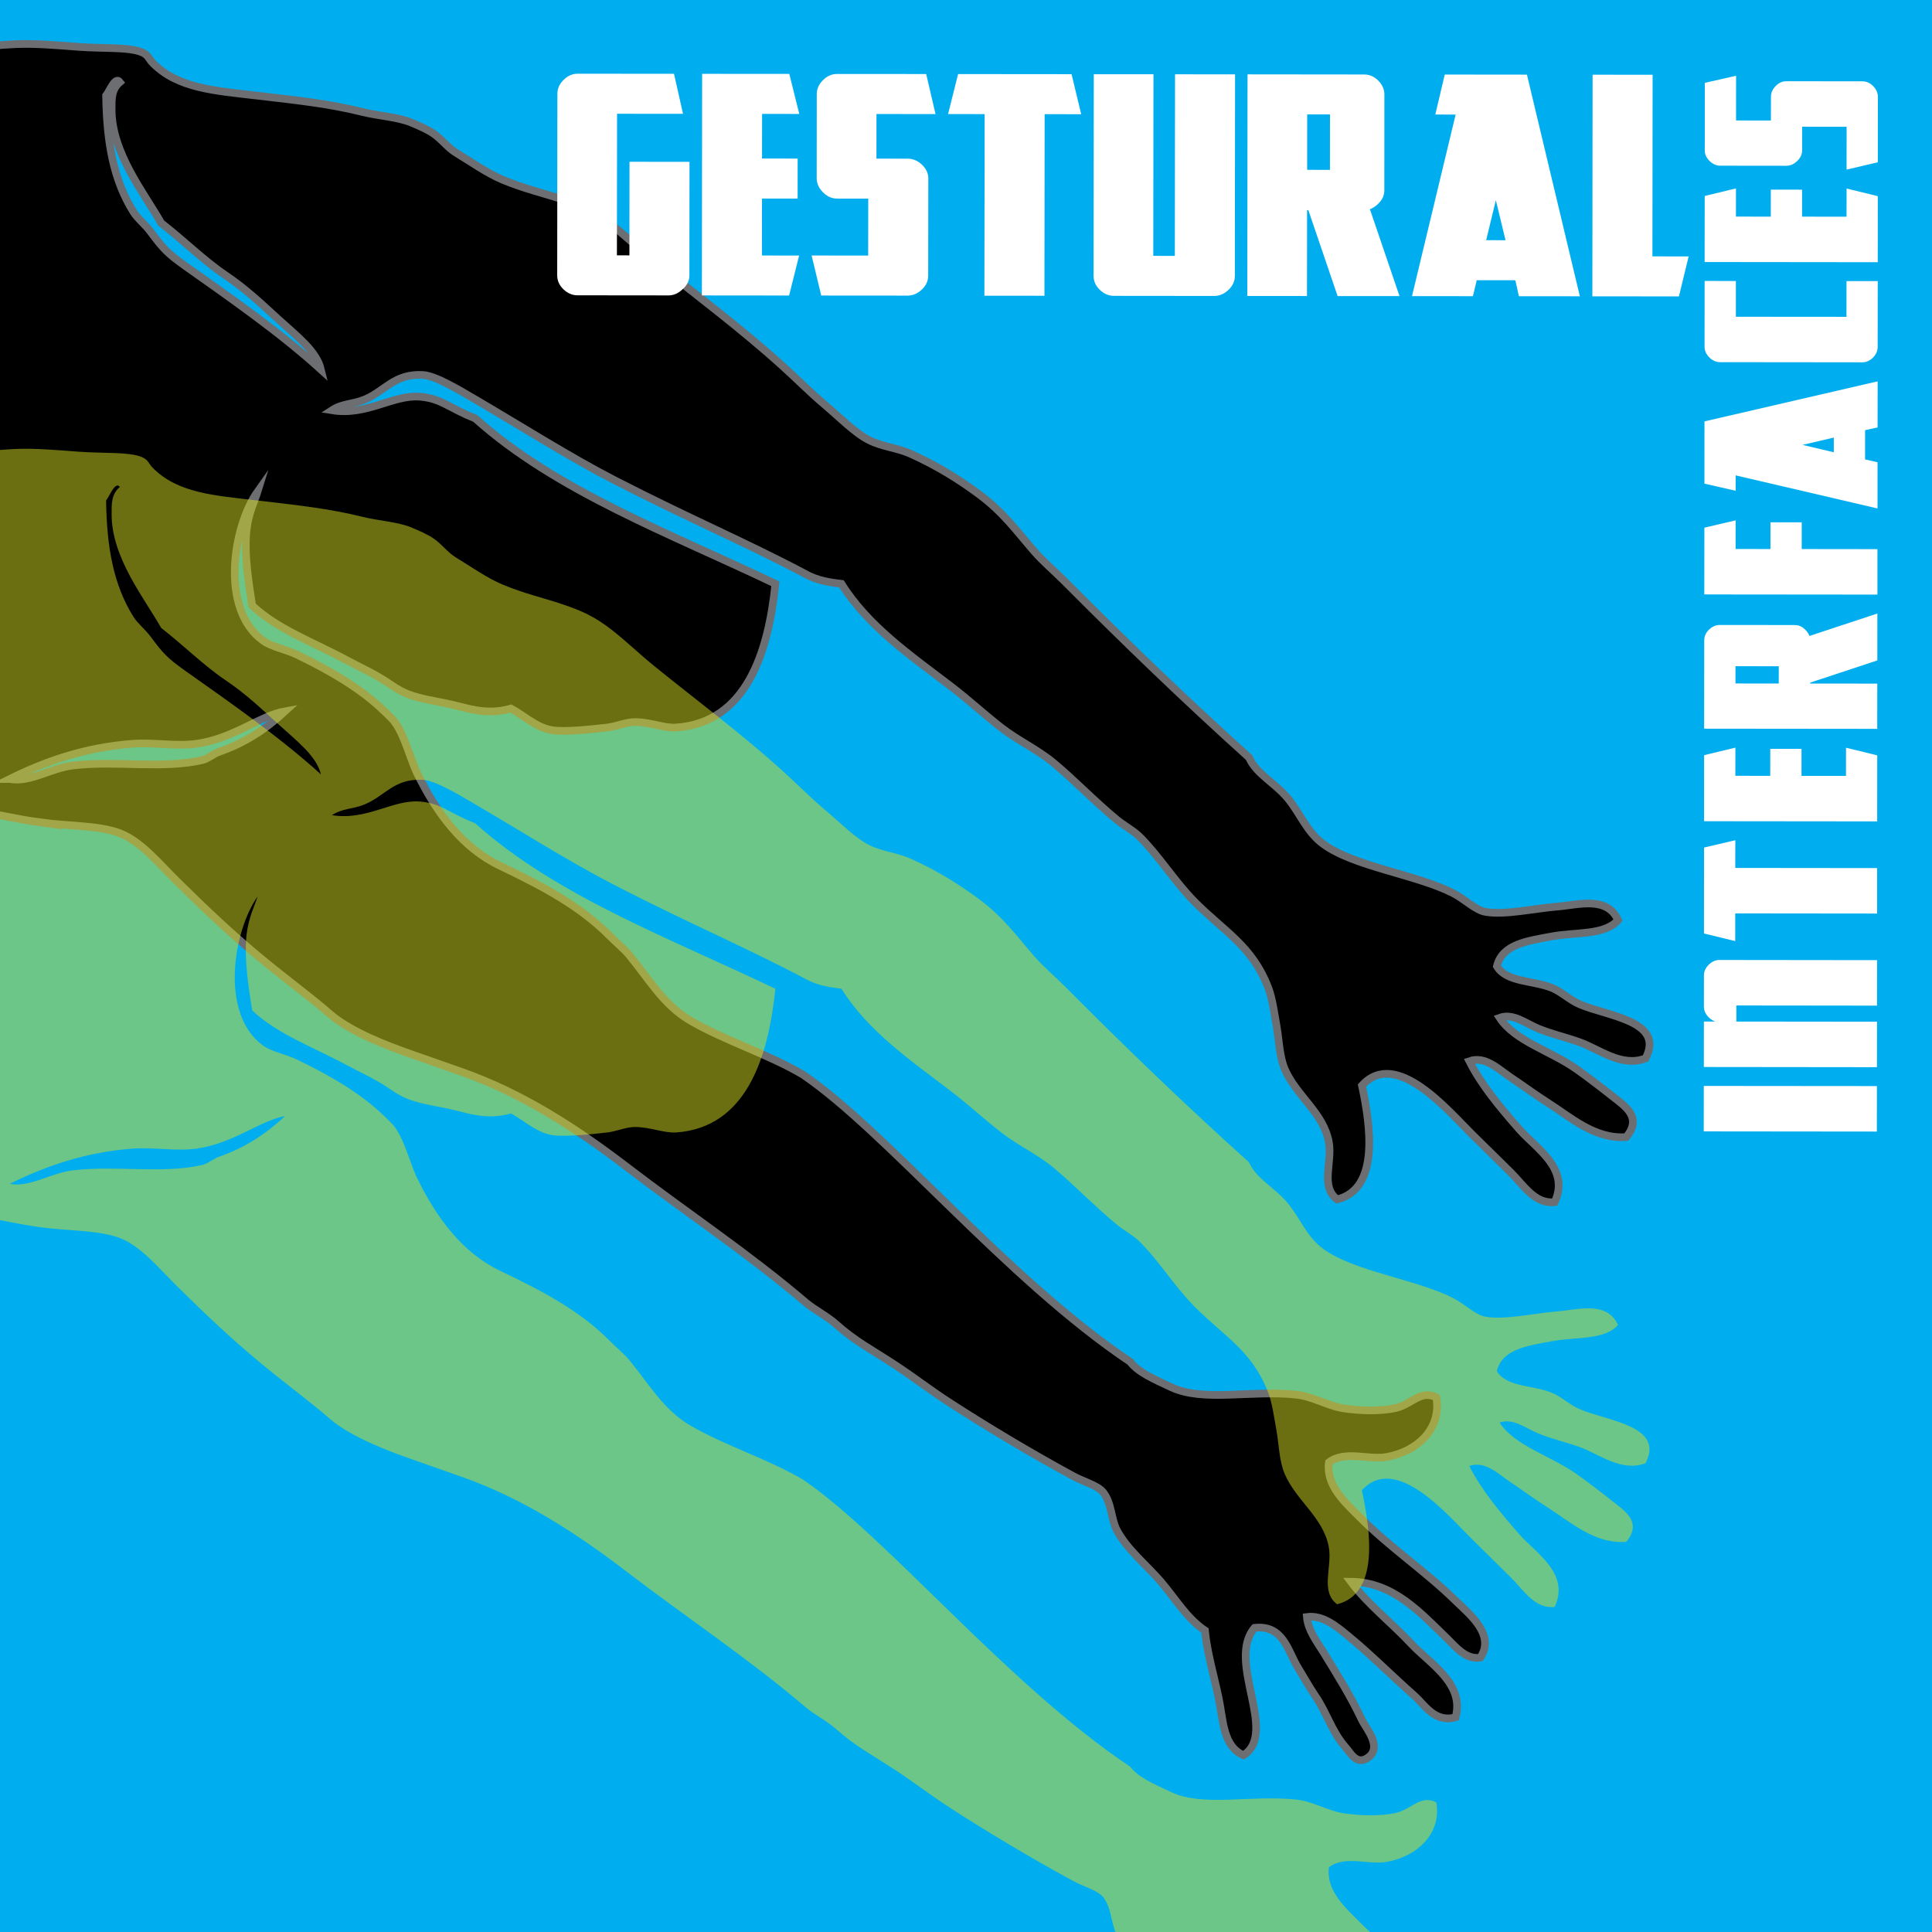 <svg xmlns="http://www.w3.org/2000/svg" xmlns:xlink="http://www.w3.org/1999/xlink" width="200" height="200" viewBox="-205.5 296.5 200 200" enable-background="new -205.5 296.5 200 200"><rect x="-205.5" y="296.5" fill="#00AEEF" width="200" height="200"/><defs><rect id="a" x="-205.5" y="296.5" width="200" height="200"/></defs><clipPath id="b"><use xlink:href="#a" overflow="visible"/></clipPath><path clip-path="url(#b)" stroke="#6D6E71" stroke-width=".794" stroke-miterlimit="10" d="M-201.36 381.63c2.836.395 6.131.298 8.271 1.126 2.21.855 4.01 3.11 5.987 5.051 2.906 2.862 5.412 5.252 8.552 7.86 1.91 1.589 3.884 3.067 5.991 4.774 1.022.834 1.369 1.227 2.289 1.842 2.512 1.667 5.812 2.824 8.544 3.771 1.301.457 2.625.93 3.993 1.403 6.338 2.221 11.959 5.892 17.101 9.828 6.253 4.79 12.556 8.95 18.528 14.037.918.778 2.22 1.423 3.14 2.247 2.012 1.798 3.568 2.562 6.208 4.29 1.836 1.207 3.535 2.536 5.644 3.897 3.728 2.416 8.285 5.148 12.667 7.528 1.191.649 2.538.964 3.133 1.682.892 1.087.825 2.808 1.426 3.934 1.071 2.021 3.103 3.632 4.56 5.336 1.542 1.806 2.697 3.81 4.562 5.052.207 2.211.943 4.728 1.423 7.017.484 2.321.433 4.968 2.57 5.896 3.646-2.35-1.814-9.721 1.139-13.188 2.979-.33 3.438 2.383 4.45 4.042.502.818 1.278 2.191 1.82 2.979 1.17 1.68 1.704 3.692 3.139 5.331.588.676 1.155 1.854 2.281 1.121 1.635-1.084-.147-3.042-.566-3.931-1.216-2.542-2.448-4.505-3.992-7.02-.711-1.146-1.595-2.287-1.713-3.646 1.685-.226 3.115 1.015 4.274 1.965 2.318 1.896 4.389 4.006 6.845 6.179 1.107.978 2.122 2.839 4.274 2.241.969-3.476-2.703-5.585-4.562-7.583-2.095-2.243-4.547-4.123-6.274-6.452 4.399.032 7.215 3.231 9.979 5.896.872.842 1.896 2.191 3.42 1.967 1.601-2.389-1.183-4.545-2.563-5.896-3.161-3.098-6.75-5.46-9.977-8.701-1.488-1.496-3.437-3.219-3.138-5.617 1.641-1.271 4.106-.22 5.986-.564 3.267-.584 5.707-3.026 5.132-6.171-1.661-.814-2.522.746-4.276 1.124-1.567.337-3.716.271-5.417 0-1.582-.254-3.083-1.225-4.847-1.407-4.729-.482-9.593.783-12.892-.763-1.788-.838-3.401-1.522-4.256-2.633-12.833-8.605-25.14-23.779-33.878-29.729-3.619-2.143-8.148-3.534-11.688-5.612-2.742-1.608-4.247-4.278-6.271-6.735-.579-.705-1.295-1.256-1.995-1.969-3.089-3.114-6.809-5.106-11.406-7.304-3.879-1.849-6.558-5.465-8.552-9.537-.854-1.752-1.483-4.721-2.849-5.899l-.26-.268-.313-.294c-2.419-2.356-5.655-4.231-9.123-5.896-1.012-.481-2.547-.771-3.42-1.405-4.553-3.286-3.06-11.942-.571-15.438-.274.883-.938 2.162-1.141 3.932-.296 2.599.252 5.718.574 7.859 2.576 2.45 6.398 3.836 9.69 5.614 1.621.877 2.994 1.442 4.563 2.524 1.724 1.191 2.687 1.392 5.701 1.969 2.072.393 4.106 1.35 6.842.563 1.292.694 2.673 2.008 4.275 2.244 1.369.201 3.875-.076 5.702-.281.946-.104 1.913-.563 2.849-.563 1.607 0 2.999.653 4.279.563 7.271-.507 9.54-7.795 10.265-14.875-10.87-5.209-22.618-9.547-31.076-17.127-2.74-1.074-3.471-2.054-5.704-2.242-2.793-.238-5.531 2-9.124 1.402 1.126-.729 2.177-.6 3.424-1.125 2.072-.873 3.043-2.693 5.986-2.527 1.298.078 3.582 1.455 5.417 2.527 4.814 2.813 9.749 5.963 14.535 8.426 7.684 3.942 13.321 6.306 19.571 9.604 1.362.787 2.796.934 3.808 1.063 2.768 4.412 7.165 7.428 11.404 10.666 1.737 1.328 3.367 2.836 5.133 4.213 1.716 1.336 3.731 2.252 5.417 3.65 2.133 1.77 4.179 3.93 6.554 5.893.671.557 1.69 1.111 2.282 1.686 1.996 1.938 3.667 4.669 5.7 6.734 3.099 3.15 6.01 4.582 7.7 8.987.413 1.075.6 2.52.854 3.933.244 1.334.281 3.174.855 4.49 1.209 2.783 4.021 4.516 4.562 7.574.368 2.074-.918 4.57.854 5.899 4.401-1.089 3.465-7.595 2.571-11.792 3.515-3.896 8.946 2.645 11.397 5.059 1.393 1.371 2.713 2.659 3.994 3.93 1.36 1.351 2.501 3.307 4.561 3.086 1.626-3.493-1.98-5.594-3.705-7.582-1.979-2.277-3.859-4.5-5.131-7.012 1.661-.578 3.037.859 4.275 1.681 1.203.8 2.48 1.753 3.706 2.53 2.508 1.588 4.98 3.886 8.265 3.646 1.713-2.073-.188-3.229-1.42-4.213-1.148-.908-2.611-2.031-3.711-2.806-2.745-1.936-6.377-2.896-7.979-5.331 1.389-.503 2.669.575 3.995 1.121 1.34.552 2.809.885 4.271 1.403 2.102.752 4.325 2.627 6.841 1.682 2.041-3.904-4.015-4.373-6.841-5.612-1.074-.474-1.905-1.306-2.849-1.685-2.053-.822-4.686-.557-5.703-2.246.57-2.304 3.167-2.609 5.703-3.089 2.449-.456 5.47-.089 6.841-1.686-1.142-2.527-4.138-1.571-6.273-1.4-2.363.188-5.396.896-7.415.556-1.085-.17-2.154-1.319-3.422-1.961-3.822-1.932-10.189-2.721-13.393-5.055-1.724-1.248-2.403-3.209-3.708-4.771-1.374-1.639-3.215-2.463-3.998-4.208-6.742-6.076-12.747-11.872-19.097-18.248-1.024-1.034-2.188-1.994-3.136-3.092-1.845-2.124-3.182-4.025-5.701-5.894-2.092-1.552-4.354-2.967-7.127-4.212-1.34-.601-2.908-.71-4.276-1.405-1.464-.735-3.063-2.384-4.563-3.647-1.53-1.289-2.909-2.695-4.277-3.929-4.503-4.082-8.843-7.254-13.396-10.949-1.472-1.194-2.832-2.506-4.277-3.651-1.868-1.478-3.275-2.091-5.416-2.805-1.77-.585-3.849-1.069-5.987-1.966-1.624-.677-3.282-1.86-4.845-2.807-.823-.496-1.417-1.341-2.262-1.932-.709-.496-1.526-.832-2.3-1.16-1.409-.604-3.44-.701-5.135-1.124-3.423-.853-6.627-1.19-10.832-1.682-4.47-.522-8.249-.759-10.833-3.366-.479-.487-.455-.833-1.139-1.125-1.326-.57-4.006-.375-6.562-.564-2.161-.162-4.452-.371-6.557-.278-3.336.141-6.846.813-10.264.56-3.601-.267-6.823-1.366-9.405-1.402-3.291-.047-6.674 1.218-8.553-.846-1.495.028-1.963 1.065-3.423 1.124-.281-.03-.533-.114-.771-.218v70.859c9.42 2.709 19.483 4.785 26.429 9.927 1.28.317 1.268-1.47 2.28-.558 1.79.266 3.855.777 6.273 1.112zm29.082-46.878c-4.241-3.852-9.459-7.477-13.971-10.666-1.953-1.387-2.35-1.838-3.706-3.654-.482-.643-1.316-1.332-1.713-1.964-2.063-3.28-2.782-7.162-2.849-12.073.351-.42.947-2.035 1.425-1.396-.906.769-.852 1.797-.852 2.8-.027 4.514 3.404 8.73 5.129 11.793 2.177 1.678 4.397 3.867 6.558 5.334 2.19 1.484 3.548 2.785 5.417 4.49 2.084 1.906 4.094 3.402 4.562 5.336zm-32.215 42.389c3.422-1.693 7.618-3.281 12.825-3.652 2.133-.147 4.458.304 6.563 0 3.752-.531 6.541-2.905 9.121-3.364-2.035 1.881-4.154 3.273-6.842 4.207-.607.216-1.142.709-1.709.846-4.097.962-8.931.033-13.401.56-2.329.277-4.471 1.802-6.557 1.403z"/><defs><rect id="c" x="-205.5" y="296.5" width="200" height="200"/></defs><clipPath id="d"><use xlink:href="#c" overflow="visible"/></clipPath><path opacity=".5" clip-path="url(#d)" fill="#D7DF23" enable-background="new" d="M-201.36 423.541c2.836.391 6.131.294 8.271 1.122 2.21.857 4.01 3.112 5.987 5.055 2.906 2.865 5.412 5.251 8.552 7.86 1.91 1.591 3.884 3.07 5.991 4.78 1.022.826 1.369 1.225 2.289 1.835 2.512 1.664 5.812 2.822 8.544 3.771 1.301.459 2.625.928 3.993 1.408 6.338 2.216 11.959 5.885 17.101 9.824 6.253 4.791 12.556 8.949 18.528 14.036.918.778 2.22 1.425 3.14 2.247 2.012 1.803 3.568 2.562 6.208 4.297 1.836 1.2 3.535 2.529 5.644 3.895 3.728 2.417 8.285 5.146 12.667 7.528 1.191.648 2.538.96 3.133 1.686.892 1.085.825 2.799 1.426 3.929 1.071 2.019 3.103 3.63 4.56 5.339 1.542 1.8 2.697 3.804 4.562 5.05.207 2.207.943 4.725 1.423 7.017.484 2.322.433 4.966 2.57 5.896 3.646-2.354-1.814-9.723 1.139-13.191 2.979-.331 3.438 2.383 4.45 4.043.502.817 1.278 2.19 1.82 2.979 1.17 1.679 1.704 3.692 3.139 5.332.588.673 1.155 1.853 2.281 1.123 1.635-1.09-.147-3.041-.566-3.931-1.216-2.542-2.448-4.507-3.992-7.021-.711-1.147-1.595-2.287-1.713-3.647 1.685-.224 3.115 1.017 4.274 1.966 2.318 1.896 4.389 4.006 6.845 6.178 1.107.978 2.122 2.842 4.274 2.24.969-3.474-2.703-5.584-4.562-7.575-2.095-2.244-4.547-4.129-6.274-6.456 4.399.034 7.215 3.229 9.979 5.895.872.843 1.896 2.189 3.42 1.968 1.601-2.393-1.183-4.545-2.563-5.899-3.161-3.097-6.75-5.456-9.977-8.704-1.488-1.493-3.437-3.214-3.138-5.612 1.641-1.273 4.106-.223 5.986-.563 3.267-.587 5.707-3.023 5.132-6.171-1.661-.815-2.522.742-4.276 1.12-1.567.339-3.716.272-5.417 0-1.582-.254-3.083-1.227-4.847-1.404-4.729-.485-9.593.785-12.892-.763-1.788-.837-3.401-1.522-4.256-2.633-12.833-8.606-25.14-23.781-33.878-29.729-3.619-2.145-8.148-3.532-11.688-5.616-2.742-1.608-4.247-4.275-6.271-6.737-.579-.698-1.295-1.252-1.995-1.964-3.089-3.12-6.809-5.104-11.406-7.298-3.879-1.853-6.558-5.468-8.552-9.544-.854-1.753-1.483-4.721-2.849-5.896l-.26-.27-.313-.294c-2.419-2.362-5.655-4.231-9.123-5.897-1.012-.482-2.547-.772-3.42-1.406-4.553-3.285-3.06-11.943-.571-15.439-.274.887-.938 2.165-1.141 3.932-.296 2.604.252 5.723.574 7.864 2.576 2.447 6.398 3.836 9.69 5.613 1.621.876 2.994 1.442 4.563 2.526 1.724 1.188 2.687 1.392 5.701 1.967 2.072.393 4.106 1.349 6.842.562 1.292.694 2.673 2.007 4.275 2.241 1.369.205 3.875-.073 5.702-.275.946-.107 1.913-.563 2.849-.563 1.607 0 2.999.649 4.279.563 7.271-.509 9.54-7.795 10.265-14.872-10.873-5.219-22.623-9.558-31.082-17.134-2.741-1.076-3.472-2.056-5.706-2.248-2.795-.236-5.528 2.004-9.123 1.408 1.125-.73 2.178-.6 3.425-1.126 2.071-.871 3.041-2.698 5.984-2.53 1.302.079 3.583 1.454 5.418 2.53 4.815 2.813 9.747 5.961 14.537 8.423 7.682 3.945 13.318 6.309 19.568 9.607 1.361.781 2.797.931 3.81 1.064 2.765 4.407 7.163 7.423 11.404 10.661 1.736 1.325 3.365 2.836 5.133 4.213 1.713 1.337 3.729 2.249 5.413 3.647 2.136 1.771 4.182 3.933 6.559 5.896.669.555 1.689 1.11 2.28 1.687 1.994 1.939 3.668 4.67 5.698 6.732 3.1 3.149 6.012 4.589 7.702 8.991.413 1.07.599 2.521.853 3.926.244 1.336.281 3.177.855 4.492 1.209 2.781 4.021 4.518 4.564 7.579.365 2.069-.92 4.567.854 5.896 4.4-1.091 3.462-7.592 2.569-11.792 3.516-3.894 8.948 2.644 11.398 5.056 1.393 1.371 2.713 2.661 3.995 3.933 1.359 1.351 2.5 3.309 4.56 3.084 1.628-3.493-1.979-5.591-3.707-7.576-1.976-2.278-3.858-4.505-5.131-7.02 1.664-.576 3.04.865 4.278 1.688 1.202.798 2.482 1.751 3.705 2.525 2.508 1.59 4.979 3.885 8.265 3.645 1.711-2.07-.188-3.228-1.422-4.208-1.145-.912-2.609-2.031-3.709-2.809-2.746-1.937-6.379-2.896-7.979-5.332 1.39-.504 2.669.578 3.992 1.121 1.342.554 2.812.882 4.274 1.404 2.101.753 4.324 2.625 6.839 1.683 2.043-3.902-4.014-4.374-6.839-5.608-1.075-.475-1.908-1.31-2.849-1.686-2.052-.824-4.686-.56-5.703-2.244.571-2.307 3.165-2.616 5.703-3.093 2.45-.458 5.468-.089 6.842-1.683-1.145-2.527-4.14-1.578-6.273-1.406-2.365.189-5.394.896-7.414.558-1.085-.175-2.154-1.32-3.42-1.958-3.824-1.935-10.191-2.723-13.395-5.062-1.723-1.241-2.405-3.209-3.708-4.767-1.373-1.642-3.214-2.465-3.998-4.213-6.741-6.074-12.746-11.869-19.098-18.244-1.021-1.035-2.185-1.991-3.134-3.089-1.846-2.124-3.183-4.034-5.701-5.899-2.094-1.547-4.354-2.968-7.127-4.209-1.34-.598-2.908-.708-4.277-1.404-1.463-.74-3.063-2.385-4.563-3.646-1.532-1.293-2.91-2.696-4.276-3.931-4.504-4.081-8.844-7.255-13.395-10.95-1.471-1.193-2.833-2.506-4.277-3.65-1.87-1.477-3.274-2.094-5.417-2.803-1.77-.588-3.848-1.073-5.986-1.969-1.625-.68-3.281-1.858-4.845-2.81-.825-.496-1.417-1.337-2.262-1.929-.709-.493-1.528-.829-2.3-1.157-1.408-.604-3.441-.701-5.137-1.127-3.423-.847-6.626-1.192-10.832-1.681-4.469-.522-8.248-.758-10.832-3.367-.478-.483-.455-.832-1.14-1.129-1.321-.562-4.002-.366-6.558-.559-2.161-.162-4.452-.369-6.557-.281-3.338.146-6.848.814-10.264.562-3.602-.265-6.823-1.365-9.405-1.399-3.292-.051-6.674 1.215-8.554-.846-1.494.03-1.962 1.063-3.422 1.123-.281-.03-.534-.11-.771-.218v70.86c9.421 2.709 19.483 4.783 26.429 9.923 1.28.32 1.27-1.467 2.28-.558 1.791.271 3.856.783 6.274 1.116zm29.082-46.879c-4.241-3.854-9.459-7.475-13.971-10.668-1.953-1.383-2.35-1.836-3.706-3.649-.482-.644-1.316-1.335-1.713-1.968-2.063-3.275-2.782-7.16-2.849-12.068.351-.425.947-2.039 1.425-1.402-.906.773-.852 1.803-.852 2.804-.027 4.511 3.404 8.729 5.129 11.794 2.177 1.678 4.397 3.872 6.558 5.337 2.19 1.479 3.548 2.782 5.417 4.489 2.084 1.901 4.094 3.399 4.562 5.331zm-32.215 42.39c3.422-1.695 7.618-3.282 12.825-3.655 2.133-.142 4.458.306 6.563 0 3.752-.532 6.541-2.902 9.121-3.362-2.035 1.883-4.154 3.271-6.842 4.211-.607.214-1.142.707-1.709.843-4.097.96-8.931.031-13.401.563-2.329.268-4.471 1.802-6.557 1.4z"/><g fill="#fff"><path d="M-11.208 413.639l-17.921-.018.006-4.706 17.92.016-.005 4.708zM-11.194 400.602l-14.559-.017-.002 1.667 14.562.016-.006 4.707-17.921-.02.006-4.706 1.195.002c-.333-.112-.616-.313-.847-.601-.229-.285-.347-.594-.347-.92l.003-3.26c0-.408.166-.776.5-1.104.333-.327.705-.49 1.119-.49l16.304.019-.007 4.707zM-25.865 386.348l14.684.016-.001 4.705-14.687-.016-.003 2.868-3.235-.787.011-8.897 3.236-.758-.005 2.869zM-11.168 374.694l-.006 6.837-17.922-.018.008-6.838 3.236-.78-.005 2.915 3.611.006.004-2.795 3.234.002-.001 2.796 4.603.003.006-2.916 3.232.788zM-11.159 364.866l-6.945 2.296v.1l6.941.005-.006 4.683-17.918-.018.009-9.143c0-.425.167-.796.499-1.115.332-.316.706-.479 1.118-.477l7.766.007c.331 0 .635.11.909.332.271.221.479.486.607.797l7.023-2.321-.003 4.854zm-14.683.598l-.002 1.79 4.48.004.002-1.787-4.48-.007zM-25.832 353.334l3.608.001.003-2.768 3.235.001-.002 2.77 7.84.01-.002 4.705-17.923-.017.009-6.912 3.235-.757-.003 2.967zM-11.133 340.75l-1.243.268-.051.051-.002 2.988 1.292.297-.004 4.78-14.682-3.423-.001 1.594-3.235-.738.006-6.445 17.927-4.146-.007 4.774zm-7.769 1.805l3.237.764v-1.521l-3.237.757zM-11.125 332.416c0 .41-.163.776-.485 1.104-.323.324-.702.487-1.132.487l-14.685-.016c-.417 0-.789-.162-1.121-.491-.329-.326-.497-.693-.497-1.102l.006-6.814 3.237.003-.002 3.702 11.449.009.004-3.701 3.234.003-.008 6.816zM-11.111 316.805l-.005 6.838-17.922-.019.008-6.838 3.236-.781-.003 2.917 3.609.005.003-2.796 3.235.004-.002 2.793 4.604.004.006-2.916 3.231.789zM-25.786 308.971l3.61.004.003-2.451c0-.408.163-.781.485-1.114.322-.335.691-.501 1.105-.501l7.867.009c.43 0 .807.167 1.133.501.324.336.482.708.482 1.117l-.007 6.764-3.236.758.004-4.438-4.603-.003-.002 2.452c-.002.408-.17.775-.513 1.102-.339.327-.715.49-1.132.49l-6.817-.008c-.417 0-.79-.163-1.122-.491-.331-.327-.498-.694-.494-1.104l.003-6.982 3.238-.733-.004 4.628z"/></g><g fill="#fff"><path d="M-134.848 326.445c-.43.424-.916.637-1.454.635l-9.416-.01c-.541 0-1.024-.21-1.454-.622-.433-.415-.647-.898-.646-1.449l.019-18.801c0-.53.215-1.007.647-1.434.433-.423.918-.636 1.457-.634l9.967.01.935 4.143-6.828-.006-.016 14.656 1.295.002.009-9.688 6.212.008-.013 11.757c-.001.551-.238 1.029-.714 1.433zM-123.813 327.092l-9.027-.009.025-22.939 9.024.007 1.033 4.145-3.851-.004-.007 4.619 3.689.004-.003 4.141-3.689-.002-.006 5.896 3.849.003-1.037 4.139zM-114.768 308.303l-.004 4.62 3.235.002c.541 0 1.031.208 1.474.622.438.415.663.889.663 1.42l-.013 10.067c-.001.553-.223 1.034-.665 1.448-.444.414-.937.621-1.476.619l-8.93-.007-.998-4.146 5.855.008.007-5.896-3.234-.003c-.542 0-1.026-.218-1.456-.655-.428-.435-.646-.92-.646-1.449l.008-8.73c.002-.529.217-1.009.65-1.433.43-.424.917-.638 1.456-.634l9.222.007.965 4.146-6.113-.006zM-97.359 308.317l-.021 18.8-6.215-.006.024-18.799-3.785-.004 1.037-4.14 11.747.011.999 4.146-3.786-.008zM-78.336 326.515c-.442.415-.934.622-1.473.621l-10.384-.01c-.542 0-1.027-.21-1.456-.624-.432-.415-.646-.896-.644-1.45l.021-20.868 6.18.004-.02 18.799 2.231.003.021-18.798 6.213.005-.022 20.87c-.003.551-.227 1.035-.667 1.448zM-67.031 327.148l-3.03-8.895h-.132l-.009 8.89-6.178-.005.024-22.94 12.067.013c.561 0 1.053.213 1.471.639.422.426.633.902.629 1.434l-.007 9.941c-.002.424-.15.812-.439 1.16-.293.352-.645.611-1.051.779l3.063 8.988-6.408-.004zm-.788-18.8l-2.362-.002-.003 5.734 2.359.003.006-5.735zM-48.265 327.166l-.354-1.595-.063-.063-3.949-.002c0 .021-.132.572-.391 1.654l-6.308-.006 4.517-18.793-2.103-.004.976-4.14 8.509.009 5.477 22.944-6.311-.004zm-2.385-9.943l-1.003 4.141 2.006.004-1.003-4.145zM-31.699 327.184l-8.96-.009.024-22.942 6.213.008-.021 18.799 3.752.003-1.008 4.141z"/></g></svg>